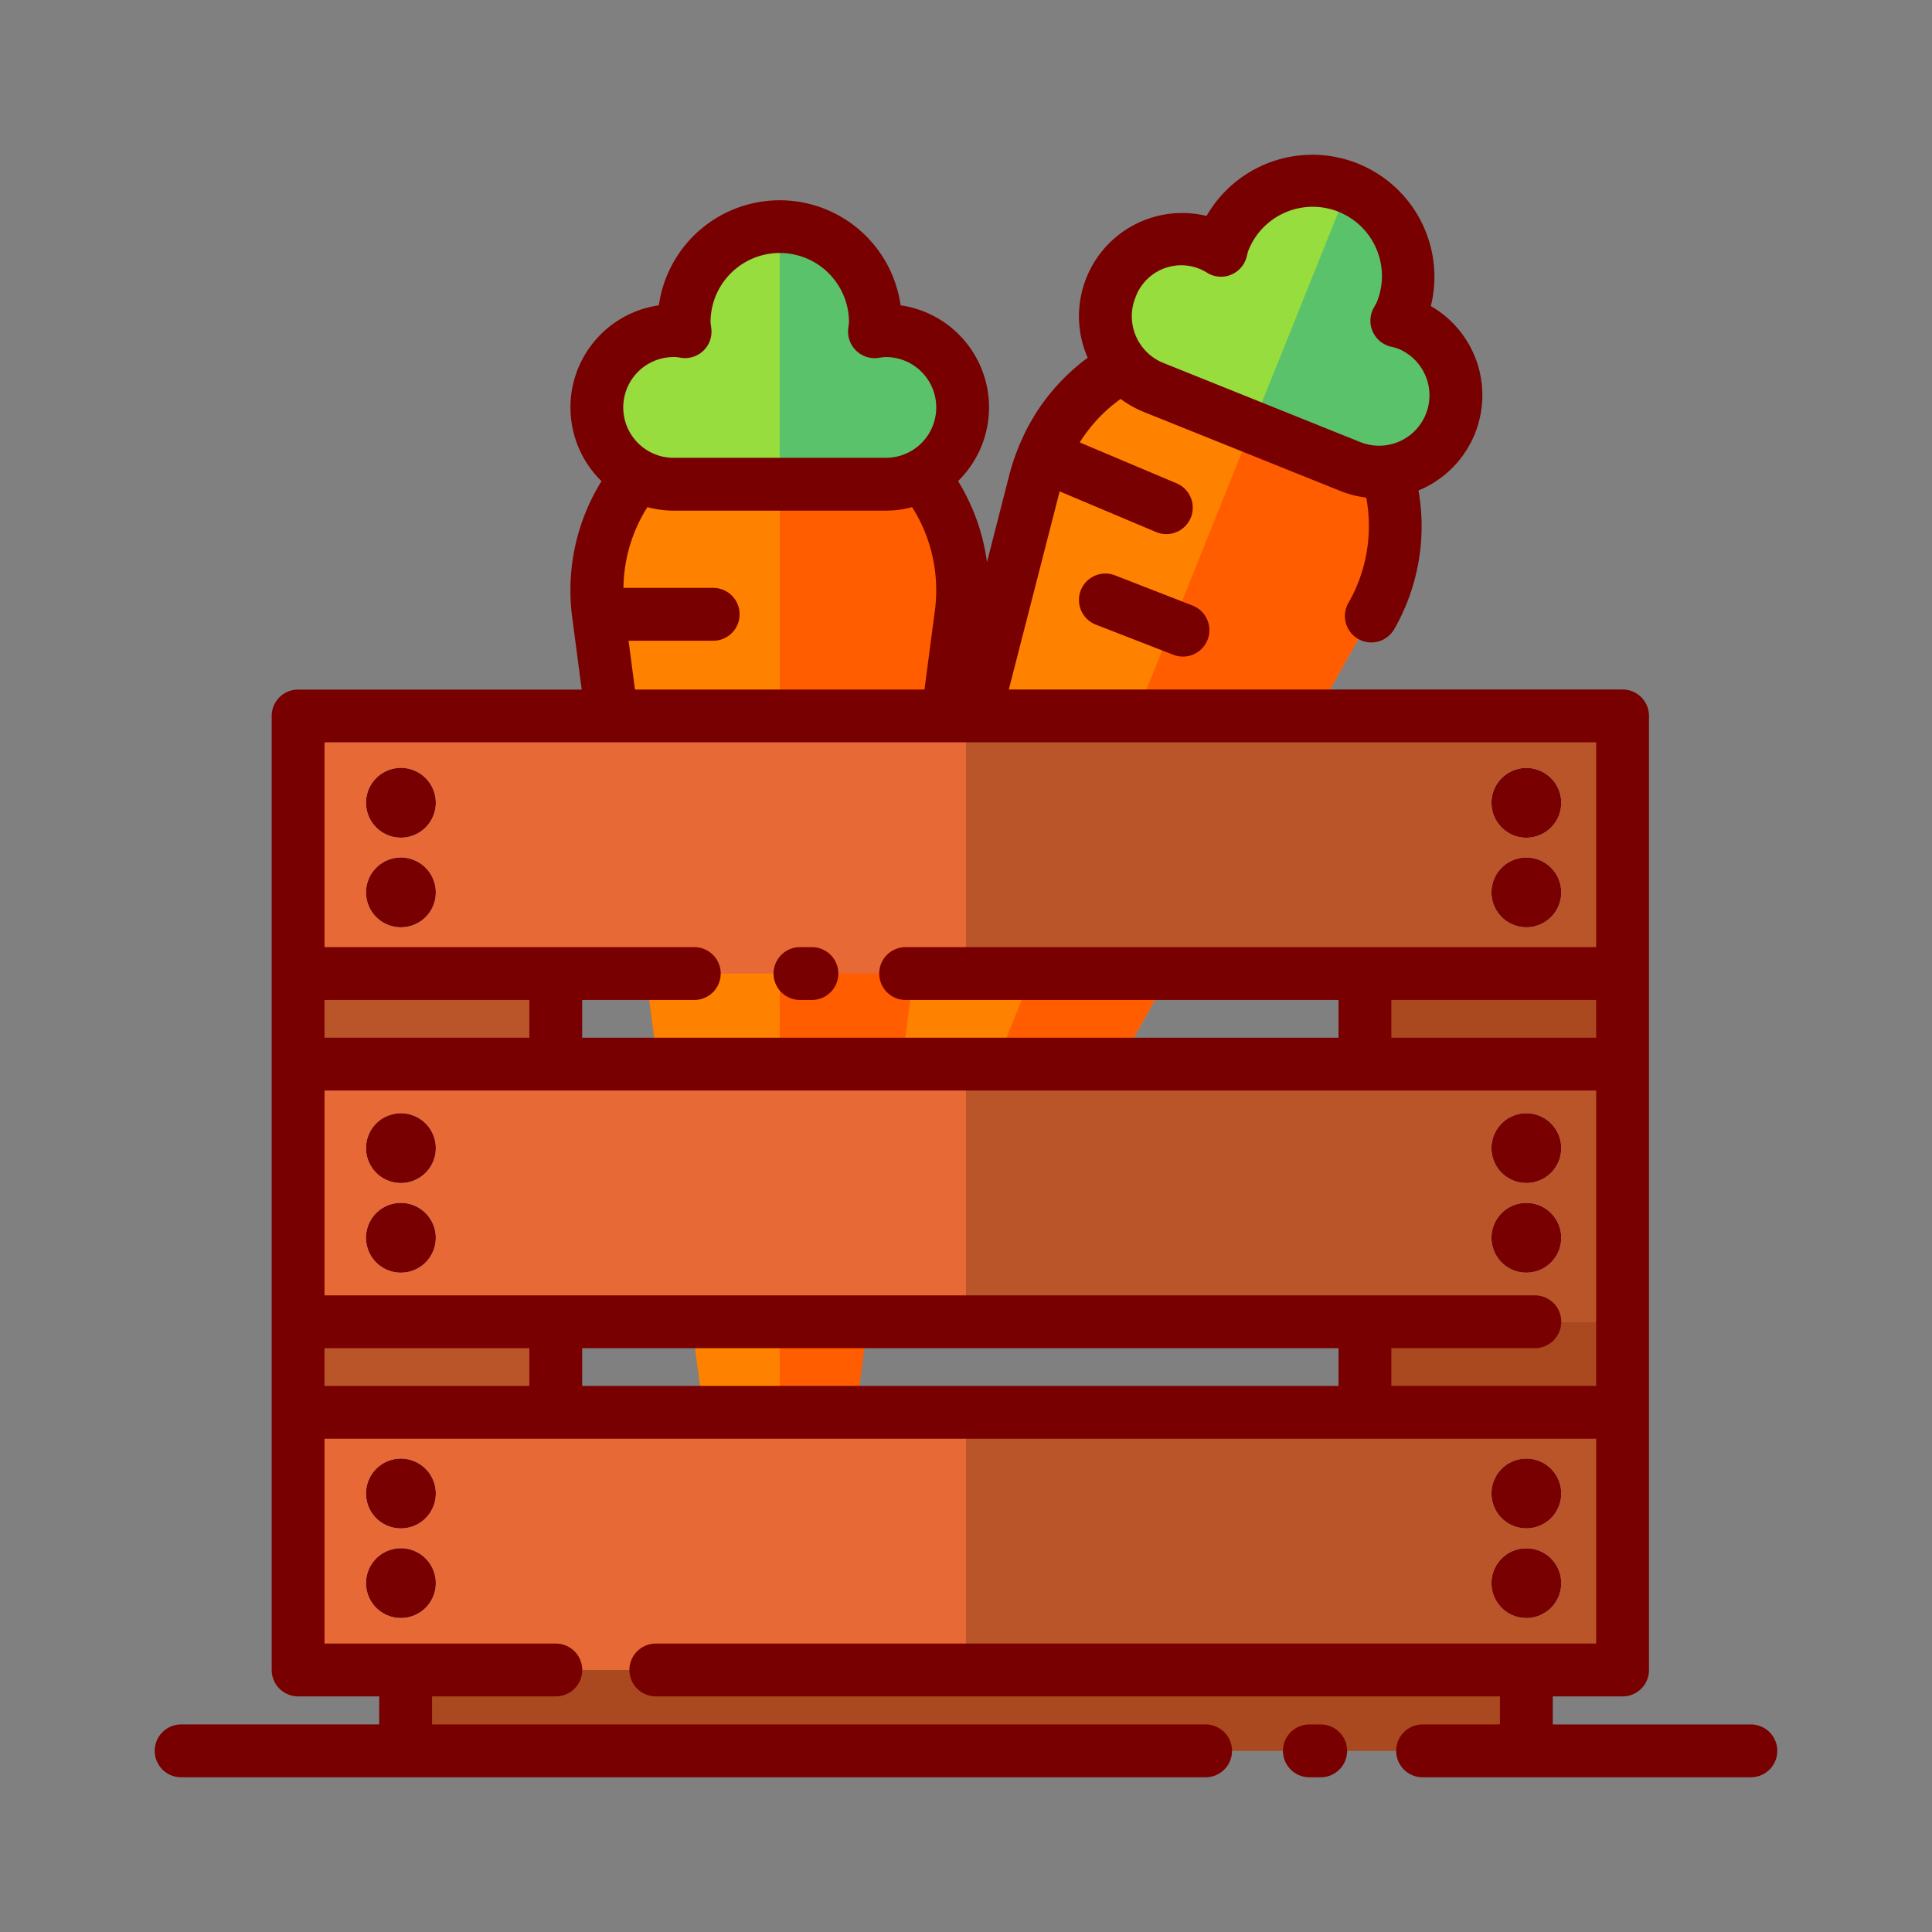 <svg id="Layer_1" height="512" viewBox="0 0 128 128" width="512" xmlns="http://www.w3.org/2000/svg" data-name="Layer 1"><rect x="0" y="0" width="128" height="128" fill="#808080" stroke="none"/><path d="m92.44 34.84a12.066 12.066 0 0 1 -1.56 5.93l-25.58 45.39a5.251 5.251 0 0 1 -9.66-3.88l12.94-50.42.01-.05a11.792 11.792 0 0 1 1.32-3.18 12.116 12.116 0 0 1 22.53 6.21z" fill="#ff8100"/><path d="m84.842 23.584-26.074 64.87a5.252 5.252 0 0 0 6.532-2.294l25.578-45.387a12.115 12.115 0 0 0 -6.036-17.189z" fill="#ff5d00"/><path d="m51.659 96.917a5.252 5.252 0 0 1 -5.207-4.566l-6.804-51.651a12.115 12.115 0 0 1 12.011-13.7 12.115 12.115 0 0 1 12.012 13.7l-6.8 51.651a5.252 5.252 0 0 1 -5.212 4.566z" fill="#ff5d00"/><path d="m51.66 27v69.92a5.262 5.262 0 0 1 -5.21-4.57l-6.57-49.9-.23-1.75a12.906 12.906 0 0 1 -.11-1.74 12.124 12.124 0 0 1 12.12-11.96z" fill="#ff8100"/><path d="m58.689 21.9a5.043 5.043 0 0 0 -.757.076 6.216 6.216 0 0 0 .064-.63 6.336 6.336 0 1 0 -12.671 0 6.216 6.216 0 0 0 .064.63 5.079 5.079 0 1 0 -.757 10.1h14.057a5.088 5.088 0 0 0 0-10.176z" fill="#59c26a"/><path d="m93.267 21.473a5.043 5.043 0 0 0 -.731-.212 6.216 6.216 0 0 0 .294-.561 6.336 6.336 0 1 0 -11.757-4.726 6.216 6.216 0 0 0 -.176.608 5.079 5.079 0 1 0 -4.469 9.088l13.045 5.243a5.088 5.088 0 1 0 3.8-9.442z" fill="#96dd3d"/><path d="m49 40.7a1.746 1.746 0 0 1 -1.75 1.75h-7.37l-.23-1.75a12.906 12.906 0 0 1 -.11-1.74.377.377 0 0 1 .11-.01h7.6a1.746 1.746 0 0 1 1.75 1.75z" fill="#ff5d00"/><path d="m78.86 34.31a1.76 1.76 0 0 1 -1.61 1.07 1.8 1.8 0 0 1 -.68-.14l-7.99-3.38.01-.05a11.792 11.792 0 0 1 1.32-3.18l8.02 3.38a1.752 1.752 0 0 1 .93 2.3z" fill="#ff5d00"/><path d="m79.01 40.119-5.14-2a1.75 1.75 0 1 0 -1.27 3.262l5.14 2a1.75 1.75 0 0 0 1.27-3.262z" fill="#ff5d00"/><path d="m-3.32 70.5h63.211v17.07h-63.211z" fill="#b95529" transform="matrix(0 1 -1 0 107.32 50.75)"/><path d="m67.36 70.5h63.211v17.07h-63.211z" fill="#aa481f" transform="matrix(0 1 -1 0 178 -19.93)"/><path d="m19.75 47.43h87.75v17.07h-87.75z" fill="#e76a36"/><path d="m19.75 70.5h87.75v17.07h-87.75z" fill="#e76a36"/><path d="m19.75 93.57h87.75v17.07h-87.75z" fill="#e76a36"/><path d="m26.875 110.641h74.25v5.359h-74.25z" fill="#aa481f"/><path d="m64 70.5h43.5v17.07h-43.5z" fill="#b95529"/><path d="m64 93.57h43.5v17.07h-43.5z" fill="#b95529"/><path d="m64 47.43h43.5v17.07h-43.5z" fill="#b95529"/><circle cx="26.562" cy="53.185" fill="#e5ffff" r="2.312"/><circle cx="26.562" cy="59.123" fill="#e5ffff" r="2.312"/><circle cx="26.562" cy="76.066" fill="#e5ffff" r="2.312"/><circle cx="26.562" cy="82.004" fill="#e5ffff" r="2.312"/><circle cx="26.562" cy="98.947" fill="#e5ffff" r="2.312"/><circle cx="26.562" cy="104.886" fill="#e5ffff" r="2.312"/><circle cx="101.125" cy="53.185" fill="#cae7f7" r="2.312"/><circle cx="101.125" cy="59.123" fill="#cae7f7" r="2.312"/><circle cx="101.125" cy="76.066" fill="#cae7f7" r="2.312"/><circle cx="101.125" cy="82.004" fill="#cae7f7" r="2.312"/><circle cx="101.125" cy="98.947" fill="#cae7f7" r="2.312"/><circle cx="101.125" cy="104.886" fill="#cae7f7" r="2.312"/><path d="m45.324 21.348a6.205 6.205 0 0 0 .064.63 5.079 5.079 0 1 0 -.757 10.1h7.029v-17.066a6.336 6.336 0 0 0 -6.336 6.336z" fill="#96dd3d"/><path d="m89.472 30.914a5.09 5.09 0 1 0 3.064-9.653 6.227 6.227 0 0 0 .294-.561 6.336 6.336 0 0 0 -3.516-8.241l-6.365 15.834z" fill="#59c26a"/><g fill="#790000"><path d="m73.87 38.119a1.75 1.75 0 1 0 -1.27 3.262l5.14 2a1.75 1.75 0 0 0 1.27-3.262z"/><path d="m116 114.25h-13.125v-1.859h4.625a1.75 1.75 0 0 0 1.75-1.75v-17.071-23.07-23.07a1.75 1.75 0 0 0 -1.75-1.75h-40.663l3.368-13.126 6.365 2.684a1.75 1.75 0 1 0 1.359-3.225l-6.394-2.7a10.22 10.22 0 0 1 2.711-2.883 6.864 6.864 0 0 0 1.527.861l13.045 5.243a6.816 6.816 0 0 0 1.7.434 10.242 10.242 0 0 1 -1.163 6.942 1.75 1.75 0 1 0 3.045 1.723 13.7 13.7 0 0 0 1.578-9.14 6.817 6.817 0 0 0 .82-12.214 8.087 8.087 0 0 0 -14.86-5.973 6.838 6.838 0 0 0 -7.905 9.328c.01.023.022.043.032.066a13.641 13.641 0 0 0 -4.5 5.724c-.016.033-.038.062-.052.1s-.019.065-.03.1a14.13 14.13 0 0 0 -.593 1.761l-1.5 5.859a13.694 13.694 0 0 0 -1.916-5.372 6.832 6.832 0 0 0 -3.807-11.644 8.087 8.087 0 0 0 -16.016 0 6.832 6.832 0 0 0 -3.8 11.649 13.716 13.716 0 0 0 -1.937 9.059l.626 4.75h-18.79a1.75 1.75 0 0 0 -1.75 1.744v17.07 23.07 6 17.07a1.75 1.75 0 0 0 1.75 1.75h5.375v1.859h-13.125a1.75 1.75 0 0 0 0 3.5h67.875a1.75 1.75 0 0 0 0-3.5h-51.25v-1.859h8.2a1.75 1.75 0 0 0 0-3.5h-15.325v-13.57h84.25v13.57h-62.3a1.75 1.75 0 0 0 0 3.5h55.925v1.859h-5.125a1.75 1.75 0 0 0 0 3.5h21.75a1.75 1.75 0 0 0 0-3.5zm-40.772-94.544a3.223 3.223 0 0 1 4.782-1.614 1.75 1.75 0 0 0 2.568-1.024l.068-.259a1.552 1.552 0 0 1 .05-.182 4.586 4.586 0 1 1 8.509 3.422c-.025.058-.06.11-.09.165l-.129.232a1.754 1.754 0 0 0 -.031 1.542 1.774 1.774 0 0 0 1.2.981 3.161 3.161 0 0 1 .458.126 3.338 3.338 0 0 1 -2.491 6.194l-13.043-5.242a3.337 3.337 0 0 1 -1.852-4.342zm30.522 46.544v2.5h-13.57v-2.5zm-61.12-42.6a3.338 3.338 0 0 1 .5.057 1.751 1.751 0 0 0 2-1.9c-.01-.094-.021-.187-.034-.28a1.406 1.406 0 0 1 -.021-.18 4.586 4.586 0 0 1 9.172 0 1.4 1.4 0 0 1 -.021.182c-.013.093-.024.186-.034.28a1.766 1.766 0 0 0 2.028 1.9 3.1 3.1 0 0 1 .471-.053 3.338 3.338 0 1 1 0 6.676h-14.061a3.338 3.338 0 0 1 0-6.676zm-2.986 18.8h5.606a1.75 1.75 0 0 0 0-3.5h-5.945a10.2 10.2 0 0 1 1.587-5.35 6.806 6.806 0 0 0 1.738.232h14.058a6.8 6.8 0 0 0 1.741-.233 10.275 10.275 0 0 1 1.506 6.878l-.686 5.208h-19.18zm-20.144 6.73h84.25v13.57h-45.75a1.75 1.75 0 0 0 0 3.5h28.68v2.5h-50.11v-2.5h7.43a1.75 1.75 0 0 0 0-3.5h-24.5zm67.18 40.14v2.5h-50.11v-2.5zm-53.61 2.5h-13.57v-2.5h13.57zm-13.57-25.57h13.57v2.5h-13.57zm70.68 25.57v-2.5h9.508a1.75 1.75 0 0 0 0-3.5h-80.188v-13.57h84.25v19.57z"/><path d="m87.5 114.25h-.75a1.75 1.75 0 0 0 0 3.5h.75a1.75 1.75 0 0 0 0-3.5z"/><path d="m53 66.25h.792a1.75 1.75 0 0 0 0-3.5h-.792a1.75 1.75 0 0 0 0 3.5z"/><path d="m26.562 50.873a2.312 2.312 0 1 0 2.312 2.312 2.314 2.314 0 0 0 -2.312-2.312z"/><path d="m26.562 56.812a2.312 2.312 0 1 0 2.312 2.312 2.314 2.314 0 0 0 -2.312-2.312z"/><path d="m26.562 73.754a2.312 2.312 0 1 0 2.312 2.312 2.314 2.314 0 0 0 -2.312-2.312z"/><path d="m26.562 79.693a2.312 2.312 0 1 0 2.311 2.307 2.314 2.314 0 0 0 -2.311-2.307z"/><path d="m26.562 96.636a2.312 2.312 0 1 0 2.312 2.312 2.314 2.314 0 0 0 -2.312-2.312z"/><path d="m26.562 102.574a2.312 2.312 0 1 0 2.312 2.312 2.314 2.314 0 0 0 -2.312-2.312z"/><path d="m101.125 55.5a2.312 2.312 0 1 0 -2.312-2.312 2.314 2.314 0 0 0 2.312 2.312z"/><path d="m101.125 61.435a2.312 2.312 0 1 0 -2.312-2.312 2.314 2.314 0 0 0 2.312 2.312z"/><path d="m101.125 73.754a2.312 2.312 0 1 0 2.312 2.312 2.314 2.314 0 0 0 -2.312-2.312z"/><path d="m101.125 79.693a2.312 2.312 0 1 0 2.312 2.307 2.314 2.314 0 0 0 -2.312-2.307z"/><path d="m101.125 101.259a2.312 2.312 0 1 0 -2.312-2.312 2.314 2.314 0 0 0 2.312 2.312z"/><path d="m101.125 107.2a2.312 2.312 0 1 0 -2.312-2.312 2.314 2.314 0 0 0 2.312 2.312z"/></g></svg>